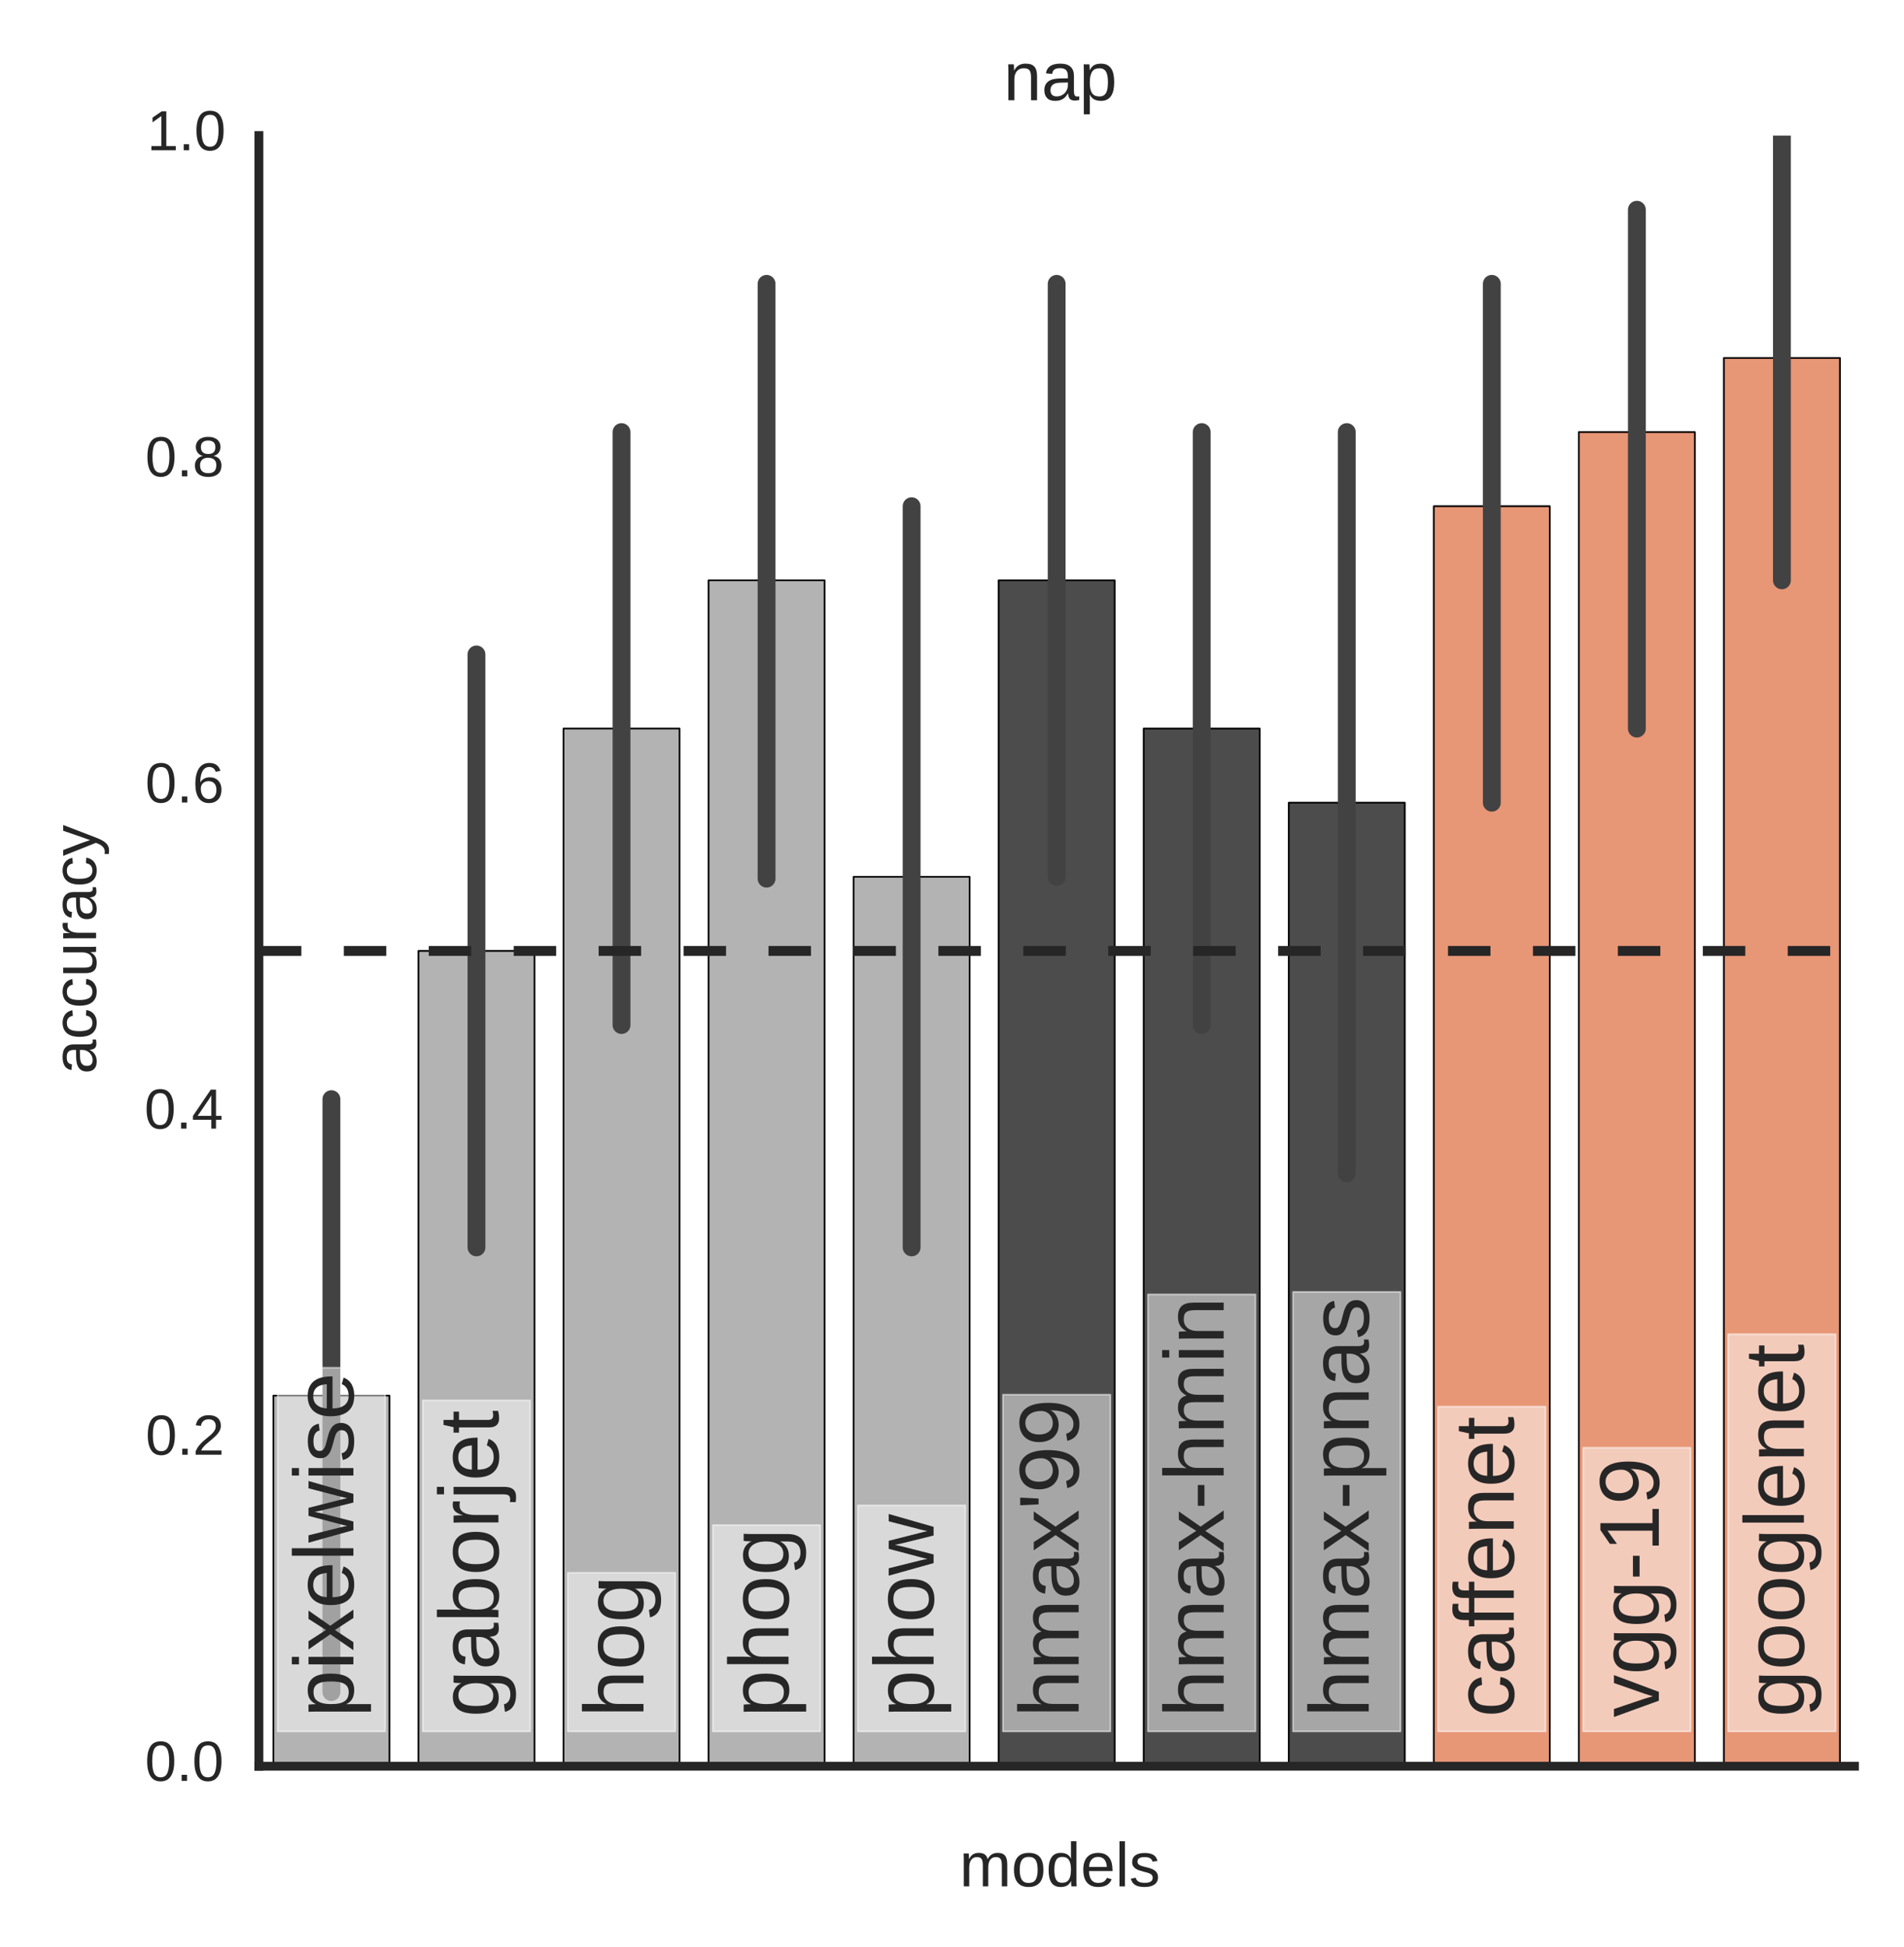 <?xml version="1.0" encoding="utf-8" standalone="no"?>
<!DOCTYPE svg PUBLIC "-//W3C//DTD SVG 1.1//EN"
  "http://www.w3.org/Graphics/SVG/1.1/DTD/svg11.dtd">
<!-- Created with matplotlib (http://matplotlib.org/) -->
<svg height="275pt" version="1.1" viewBox="0 0 269 275" width="269pt" xmlns="http://www.w3.org/2000/svg" xmlns:xlink="http://www.w3.org/1999/xlink">
 <defs>
  <style type="text/css">
*{stroke-linecap:butt;stroke-linejoin:round;}
  </style>
 </defs>
 <g id="figure_1">
  <g id="patch_1">
   <path d="
M0 275.49
L269.198 275.49
L269.198 0
L0 0
z
" style="fill:#ffffff;"/>
  </g>
  <g id="axes_1">
   <g id="patch_2">
    <path d="
M36.577 249.487
L261.998 249.487
L261.998 19.157
L36.577 19.157
z
" style="fill:#ffffff;"/>
   </g>
   <g id="matplotlib.axis_1">
    <g id="xtick_1">
     <g id="line2d_1">
      <defs>
       <path d="
M0 0
L0 0" id="m9ceacb34a3" style="stroke:#262626;stroke-width:0.8;"/>
      </defs>
      <g>
       <use style="fill:#262626;stroke:#262626;stroke-width:0.8;" x="46.823" xlink:href="#m9ceacb34a3" y="249.487"/>
      </g>
     </g>
    </g>
    <g id="xtick_2">
     <g id="line2d_2">
      <g>
       <use style="fill:#262626;stroke:#262626;stroke-width:0.8;" x="67.316" xlink:href="#m9ceacb34a3" y="249.487"/>
      </g>
     </g>
    </g>
    <g id="xtick_3">
     <g id="line2d_3">
      <g>
       <use style="fill:#262626;stroke:#262626;stroke-width:0.8;" x="87.809" xlink:href="#m9ceacb34a3" y="249.487"/>
      </g>
     </g>
    </g>
    <g id="xtick_4">
     <g id="line2d_4">
      <g>
       <use style="fill:#262626;stroke:#262626;stroke-width:0.8;" x="108.302" xlink:href="#m9ceacb34a3" y="249.487"/>
      </g>
     </g>
    </g>
    <g id="xtick_5">
     <g id="line2d_5">
      <g>
       <use style="fill:#262626;stroke:#262626;stroke-width:0.8;" x="128.795" xlink:href="#m9ceacb34a3" y="249.487"/>
      </g>
     </g>
    </g>
    <g id="xtick_6">
     <g id="line2d_6">
      <g>
       <use style="fill:#262626;stroke:#262626;stroke-width:0.8;" x="149.288" xlink:href="#m9ceacb34a3" y="249.487"/>
      </g>
     </g>
    </g>
    <g id="xtick_7">
     <g id="line2d_7">
      <g>
       <use style="fill:#262626;stroke:#262626;stroke-width:0.8;" x="169.78" xlink:href="#m9ceacb34a3" y="249.487"/>
      </g>
     </g>
    </g>
    <g id="xtick_8">
     <g id="line2d_8">
      <g>
       <use style="fill:#262626;stroke:#262626;stroke-width:0.8;" x="190.273" xlink:href="#m9ceacb34a3" y="249.487"/>
      </g>
     </g>
    </g>
    <g id="xtick_9">
     <g id="line2d_9">
      <g>
       <use style="fill:#262626;stroke:#262626;stroke-width:0.8;" x="210.766" xlink:href="#m9ceacb34a3" y="249.487"/>
      </g>
     </g>
    </g>
    <g id="xtick_10">
     <g id="line2d_10">
      <g>
       <use style="fill:#262626;stroke:#262626;stroke-width:0.8;" x="231.259" xlink:href="#m9ceacb34a3" y="249.487"/>
      </g>
     </g>
    </g>
    <g id="xtick_11">
     <g id="line2d_11">
      <g>
       <use style="fill:#262626;stroke:#262626;stroke-width:0.8;" x="251.752" xlink:href="#m9ceacb34a3" y="249.487"/>
      </g>
     </g>
    </g>
    <g id="text_1">
     <!-- models -->
     <defs>
      <path d="
M40.094 8.5
Q37.641 3.422 33.609 1.219
Q29.594 -0.984 23.641 -0.984
Q13.625 -0.984 8.906 5.75
Q4.203 12.5 4.203 26.172
Q4.203 53.812 23.641 53.812
Q29.641 53.812 33.641 51.609
Q37.641 49.422 40.094 44.625
L40.188 44.625
Q40.188 45.125 40.156 46.172
Q40.141 47.219 40.109 48.359
Q40.094 49.516 40.094 50.531
Q40.094 51.562 40.094 52
L40.094 72.469
L48.875 72.469
L48.875 10.891
Q48.875 8.984 48.891 7.219
Q48.922 5.469 48.969 4
Q49.031 2.547 49.078 1.484
Q49.125 0.438 49.172 0
L40.766 0
Q40.672 0.484 40.594 1.391
Q40.531 2.297 40.453 3.469
Q40.375 4.641 40.328 5.938
Q40.281 7.234 40.281 8.5
z

M13.422 26.469
Q13.422 21 14.109 17.094
Q14.797 13.188 16.312 10.672
Q17.828 8.156 20.172 6.984
Q22.516 5.812 25.875 5.812
Q29.344 5.812 32 6.938
Q34.672 8.062 36.453 10.578
Q38.234 13.094 39.156 17.141
Q40.094 21.188 40.094 27.047
Q40.094 32.672 39.156 36.547
Q38.234 40.438 36.422 42.828
Q34.625 45.219 32 46.266
Q29.391 47.312 25.984 47.312
Q22.75 47.312 20.406 46.188
Q18.062 45.062 16.5 42.578
Q14.938 40.094 14.172 36.109
Q13.422 32.125 13.422 26.469" id="LiberationSans-64"/>
      <path d="
M46.391 14.594
Q46.391 10.891 44.938 7.984
Q43.5 5.078 40.766 3.094
Q38.031 1.125 34.047 0.062
Q30.078 -0.984 24.953 -0.984
Q20.359 -0.984 16.672 -0.266
Q12.984 0.438 10.203 2
Q7.422 3.562 5.531 6.125
Q3.656 8.688 2.781 12.406
L10.547 13.922
Q11.672 9.672 15.188 7.688
Q18.703 5.719 24.953 5.719
Q27.781 5.719 30.141 6.109
Q32.516 6.5 34.219 7.453
Q35.938 8.406 36.891 9.984
Q37.844 11.578 37.844 13.922
Q37.844 16.312 36.719 17.844
Q35.594 19.391 33.594 20.406
Q31.594 21.438 28.734 22.188
Q25.875 22.953 22.469 23.875
Q19.281 24.703 16.156 25.734
Q13.031 26.766 10.516 28.438
Q8.016 30.125 6.453 32.609
Q4.891 35.109 4.891 38.875
Q4.891 46.094 10.031 49.875
Q15.188 53.656 25.047 53.656
Q33.797 53.656 38.938 50.578
Q44.094 47.516 45.453 40.719
L37.547 39.75
Q37.109 41.797 35.938 43.188
Q34.766 44.578 33.109 45.438
Q31.453 46.297 29.375 46.656
Q27.297 47.016 25.047 47.016
Q19.094 47.016 16.25 45.203
Q13.422 43.406 13.422 39.75
Q13.422 37.594 14.469 36.203
Q15.531 34.812 17.406 33.859
Q19.281 32.906 21.922 32.203
Q24.562 31.5 27.734 30.719
Q29.828 30.172 32.031 29.562
Q34.234 28.953 36.297 28.094
Q38.375 27.25 40.203 26.094
Q42.047 24.953 43.406 23.344
Q44.781 21.734 45.578 19.578
Q46.391 17.438 46.391 14.594" id="LiberationSans-73"/>
      <path d="
M13.484 24.562
Q13.484 20.406 14.328 16.906
Q15.188 13.422 16.969 10.906
Q18.75 8.406 21.531 7
Q24.312 5.609 28.219 5.609
Q33.938 5.609 37.375 7.906
Q40.828 10.203 42.047 13.719
L49.75 11.531
Q48.922 9.328 47.438 7.109
Q45.953 4.891 43.453 3.094
Q40.969 1.312 37.234 0.156
Q33.5 -0.984 28.219 -0.984
Q16.5 -0.984 10.375 6
Q4.25 12.984 4.25 26.766
Q4.25 34.188 6.094 39.328
Q7.953 44.484 11.172 47.703
Q14.406 50.922 18.703 52.359
Q23 53.812 27.875 53.812
Q34.516 53.812 38.984 51.656
Q43.453 49.516 46.156 45.719
Q48.875 41.938 50.016 36.812
Q51.172 31.688 51.172 25.734
L51.172 24.562
z

M42.094 31.297
Q41.359 39.656 37.844 43.484
Q34.328 47.312 27.734 47.312
Q25.531 47.312 23.109 46.609
Q20.703 45.906 18.656 44.094
Q16.609 42.281 15.188 39.172
Q13.766 36.078 13.578 31.297
z
" id="LiberationSans-65"/>
      <path d="
M37.5 0
L37.5 33.5
Q37.5 37.359 37.016 39.938
Q36.531 42.531 35.375 44.109
Q34.234 45.703 32.375 46.359
Q30.516 47.016 27.828 47.016
Q25.047 47.016 22.797 45.922
Q20.562 44.828 18.969 42.75
Q17.391 40.672 16.531 37.625
Q15.672 34.578 15.672 30.609
L15.672 0
L6.938 0
L6.938 41.547
Q6.938 43.219 6.906 45.047
Q6.891 46.875 6.828 48.5
Q6.781 50.141 6.734 51.312
Q6.688 52.484 6.641 52.828
L14.938 52.828
Q14.984 52.594 15.031 51.516
Q15.094 50.438 15.156 49.047
Q15.234 47.656 15.281 46.219
Q15.328 44.781 15.328 43.797
L15.484 43.797
Q16.656 46.094 18.016 47.953
Q19.391 49.812 21.219 51.094
Q23.047 52.391 25.406 53.094
Q27.781 53.812 30.906 53.812
Q36.922 53.812 40.406 51.422
Q43.891 49.031 45.266 43.797
L45.406 43.797
Q46.578 46.094 48.047 47.953
Q49.516 49.812 51.469 51.094
Q53.422 52.391 55.859 53.094
Q58.297 53.812 61.422 53.812
Q65.438 53.812 68.328 52.734
Q71.234 51.656 73.094 49.406
Q74.953 47.172 75.828 43.625
Q76.703 40.094 76.703 35.203
L76.703 0
L68.016 0
L68.016 33.5
Q68.016 37.359 67.531 39.938
Q67.047 42.531 65.891 44.109
Q64.75 45.703 62.891 46.359
Q61.031 47.016 58.344 47.016
Q55.562 47.016 53.312 45.969
Q51.078 44.922 49.484 42.875
Q47.906 40.828 47.047 37.75
Q46.188 34.672 46.188 30.609
L46.188 0
z
" id="LiberationSans-6d"/>
      <path d="
M51.422 26.469
Q51.422 12.594 45.312 5.797
Q39.203 -0.984 27.594 -0.984
Q22.078 -0.984 17.719 0.672
Q13.375 2.344 10.375 5.766
Q7.375 9.188 5.781 14.328
Q4.203 19.484 4.203 26.469
Q4.203 53.812 27.875 53.812
Q34.031 53.812 38.5 52.094
Q42.969 50.391 45.828 46.969
Q48.688 43.562 50.047 38.422
Q51.422 33.297 51.422 26.469
M42.188 26.469
Q42.188 32.625 41.234 36.625
Q40.281 40.625 38.453 43.016
Q36.625 45.406 33.984 46.359
Q31.344 47.312 28.031 47.312
Q24.656 47.312 21.938 46.312
Q19.234 45.312 17.328 42.891
Q15.438 40.484 14.422 36.469
Q13.422 32.469 13.422 26.469
Q13.422 20.312 14.5 16.281
Q15.578 12.25 17.453 9.859
Q19.344 7.469 21.906 6.484
Q24.469 5.516 27.484 5.516
Q30.859 5.516 33.594 6.469
Q36.328 7.422 38.234 9.812
Q40.141 12.203 41.156 16.25
Q42.188 20.312 42.188 26.469" id="LiberationSans-6f"/>
      <path d="
M6.734 0
L6.734 72.469
L15.531 72.469
L15.531 0
z
" id="LiberationSans-6c"/>
     </defs>
     <g style="fill:#262626;" transform="translate(135.556 266.464)scale(0.088 -0.088)">
      <use xlink:href="#LiberationSans-6d"/>
      <use x="83.301" xlink:href="#LiberationSans-6f"/>
      <use x="138.916" xlink:href="#LiberationSans-64"/>
      <use x="194.531" xlink:href="#LiberationSans-65"/>
      <use x="250.146" xlink:href="#LiberationSans-6c"/>
      <use x="272.363" xlink:href="#LiberationSans-73"/>
     </g>
    </g>
   </g>
   <g id="matplotlib.axis_2">
    <g id="ytick_1">
     <g id="line2d_12">
      <g>
       <use style="fill:#262626;stroke:#262626;stroke-width:0.8;" x="36.577" xlink:href="#m9ceacb34a3" y="249.487"/>
      </g>
     </g>
     <g id="text_2">
      <!-- 0.0 -->
      <defs>
       <path d="
M9.125 0
L9.125 10.688
L18.656 10.688
L18.656 0
z
" id="LiberationSans-2e"/>
       <path d="
M51.703 34.422
Q51.703 24.516 49.828 17.75
Q47.953 10.984 44.703 6.812
Q41.453 2.641 37.062 0.828
Q32.672 -0.984 27.688 -0.984
Q22.656 -0.984 18.312 0.828
Q13.969 2.641 10.766 6.781
Q7.562 10.938 5.734 17.703
Q3.906 24.469 3.906 34.422
Q3.906 44.828 5.734 51.641
Q7.562 58.453 10.781 62.5
Q14.016 66.547 18.406 68.188
Q22.797 69.828 27.984 69.828
Q32.906 69.828 37.219 68.188
Q41.547 66.547 44.766 62.5
Q48 58.453 49.844 51.641
Q51.703 44.828 51.703 34.422
M42.781 34.422
Q42.781 42.625 41.797 48.062
Q40.828 53.516 38.922 56.766
Q37.016 60.016 34.25 61.359
Q31.5 62.703 27.984 62.703
Q24.266 62.703 21.438 61.328
Q18.609 59.969 16.672 56.719
Q14.75 53.469 13.766 48.016
Q12.797 42.578 12.797 34.422
Q12.797 26.516 13.797 21.094
Q14.797 15.672 16.719 12.375
Q18.656 9.078 21.438 7.641
Q24.219 6.203 27.781 6.203
Q31.25 6.203 34.031 7.641
Q36.812 9.078 38.734 12.375
Q40.672 15.672 41.719 21.094
Q42.781 26.516 42.781 34.422" id="LiberationSans-30"/>
      </defs>
      <g style="fill:#262626;" transform="translate(20.482 251.556)scale(0.08 -0.08)">
       <use xlink:href="#LiberationSans-30"/>
       <use x="55.615" xlink:href="#LiberationSans-2e"/>
       <use x="83.398" xlink:href="#LiberationSans-30"/>
      </g>
     </g>
    </g>
    <g id="ytick_2">
     <g id="line2d_13">
      <g>
       <use style="fill:#262626;stroke:#262626;stroke-width:0.8;" x="36.577" xlink:href="#m9ceacb34a3" y="203.421"/>
      </g>
     </g>
     <g id="text_3">
      <!-- 0.2 -->
      <defs>
       <path d="
M5.031 0
L5.031 6.203
Q7.516 11.922 11.109 16.281
Q14.703 20.656 18.656 24.188
Q22.609 27.734 26.484 30.766
Q30.375 33.797 33.5 36.812
Q36.625 39.844 38.547 43.156
Q40.484 46.484 40.484 50.688
Q40.484 53.609 39.594 55.828
Q38.719 58.062 37.062 59.562
Q35.406 61.078 33.078 61.828
Q30.766 62.594 27.938 62.594
Q25.297 62.594 22.969 61.859
Q20.656 61.141 18.844 59.672
Q17.047 58.203 15.891 56.031
Q14.75 53.859 14.406 50.984
L5.422 51.812
Q5.859 55.516 7.469 58.781
Q9.078 62.062 11.906 64.531
Q14.75 67 18.719 68.406
Q22.703 69.828 27.938 69.828
Q33.062 69.828 37.062 68.609
Q41.062 67.391 43.812 64.984
Q46.578 62.594 48.047 59.078
Q49.516 55.562 49.516 50.984
Q49.516 47.516 48.266 44.391
Q47.016 41.266 44.938 38.422
Q42.875 35.594 40.141 32.953
Q37.406 30.328 34.422 27.812
Q31.453 25.297 28.422 22.828
Q25.391 20.359 22.719 17.859
Q20.062 15.375 17.969 12.812
Q15.875 10.25 14.703 7.469
L50.594 7.469
L50.594 0
z
" id="LiberationSans-32"/>
      </defs>
      <g style="fill:#262626;" transform="translate(20.571 205.49)scale(0.08 -0.08)">
       <use xlink:href="#LiberationSans-30"/>
       <use x="55.615" xlink:href="#LiberationSans-2e"/>
       <use x="83.398" xlink:href="#LiberationSans-32"/>
      </g>
     </g>
    </g>
    <g id="ytick_3">
     <g id="line2d_14">
      <g>
       <use style="fill:#262626;stroke:#262626;stroke-width:0.8;" x="36.577" xlink:href="#m9ceacb34a3" y="157.355"/>
      </g>
     </g>
     <g id="text_4">
      <!-- 0.4 -->
      <defs>
       <path d="
M43.016 15.578
L43.016 0
L34.719 0
L34.719 15.578
L2.297 15.578
L2.297 22.406
L33.797 68.797
L43.016 68.797
L43.016 22.516
L52.688 22.516
L52.688 15.578
z

M34.719 58.891
Q34.625 58.641 34.234 57.938
Q33.844 57.234 33.344 56.344
Q32.859 55.469 32.344 54.562
Q31.844 53.656 31.453 53.078
L13.812 27.094
Q13.578 26.703 13.109 26.062
Q12.641 25.438 12.156 24.781
Q11.672 24.125 11.172 23.484
Q10.688 22.859 10.406 22.516
L34.719 22.516
z
" id="LiberationSans-34"/>
      </defs>
      <g style="fill:#262626;" transform="translate(20.403 159.424)scale(0.08 -0.08)">
       <use xlink:href="#LiberationSans-30"/>
       <use x="55.615" xlink:href="#LiberationSans-2e"/>
       <use x="83.398" xlink:href="#LiberationSans-34"/>
      </g>
     </g>
    </g>
    <g id="ytick_4">
     <g id="line2d_15">
      <g>
       <use style="fill:#262626;stroke:#262626;stroke-width:0.8;" x="36.577" xlink:href="#m9ceacb34a3" y="111.289"/>
      </g>
     </g>
     <g id="text_5">
      <!-- 0.6 -->
      <defs>
       <path d="
M51.219 22.516
Q51.219 17.328 49.781 13
Q48.344 8.688 45.531 5.578
Q42.719 2.484 38.562 0.75
Q34.422 -0.984 29 -0.984
Q23 -0.984 18.5 1.312
Q14.016 3.609 11.031 7.922
Q8.062 12.25 6.562 18.531
Q5.078 24.812 5.078 32.812
Q5.078 42 6.766 48.922
Q8.453 55.859 11.625 60.5
Q14.797 65.141 19.359 67.484
Q23.922 69.828 29.688 69.828
Q33.203 69.828 36.281 69.094
Q39.359 68.359 41.875 66.719
Q44.391 65.094 46.281 62.406
Q48.188 59.719 49.312 55.812
L40.922 54.297
Q39.547 58.734 36.547 60.719
Q33.547 62.703 29.594 62.703
Q25.984 62.703 23.047 60.984
Q20.125 59.281 18.062 55.875
Q16.016 52.484 14.906 47.359
Q13.812 42.234 13.812 35.406
Q16.219 39.844 20.562 42.156
Q24.906 44.484 30.516 44.484
Q35.203 44.484 39.016 42.969
Q42.828 41.453 45.531 38.594
Q48.25 35.75 49.734 31.672
Q51.219 27.594 51.219 22.516
M42.281 22.125
Q42.281 25.688 41.406 28.562
Q40.531 31.453 38.766 33.469
Q37.016 35.5 34.422 36.594
Q31.844 37.703 28.422 37.703
Q26.031 37.703 23.578 36.984
Q21.141 36.281 19.156 34.688
Q17.188 33.109 15.938 30.516
Q14.703 27.938 14.703 24.219
Q14.703 20.406 15.672 17.109
Q16.656 13.812 18.484 11.375
Q20.312 8.938 22.891 7.516
Q25.484 6.109 28.719 6.109
Q31.891 6.109 34.406 7.203
Q36.922 8.297 38.672 10.375
Q40.438 12.453 41.359 15.422
Q42.281 18.406 42.281 22.125" id="LiberationSans-36"/>
      </defs>
      <g style="fill:#262626;" transform="translate(20.521 113.358)scale(0.08 -0.08)">
       <use xlink:href="#LiberationSans-30"/>
       <use x="55.615" xlink:href="#LiberationSans-2e"/>
       <use x="83.398" xlink:href="#LiberationSans-36"/>
      </g>
     </g>
    </g>
    <g id="ytick_5">
     <g id="line2d_16">
      <g>
       <use style="fill:#262626;stroke:#262626;stroke-width:0.8;" x="36.577" xlink:href="#m9ceacb34a3" y="65.223"/>
      </g>
     </g>
     <g id="text_6">
      <!-- 0.8 -->
      <defs>
       <path d="
M51.266 19.188
Q51.266 14.797 49.875 11.109
Q48.484 7.422 45.625 4.734
Q42.781 2.047 38.328 0.531
Q33.891 -0.984 27.828 -0.984
Q21.781 -0.984 17.359 0.531
Q12.938 2.047 10.031 4.703
Q7.125 7.375 5.734 11.062
Q4.344 14.75 4.344 19.094
Q4.344 22.859 5.484 25.781
Q6.641 28.719 8.562 30.828
Q10.5 32.953 12.969 34.25
Q15.438 35.547 18.062 35.984
L18.062 36.188
Q15.188 36.859 12.906 38.375
Q10.641 39.891 9.094 42.016
Q7.562 44.141 6.75 46.719
Q5.953 49.312 5.953 52.203
Q5.953 55.812 7.344 59
Q8.734 62.203 11.469 64.625
Q14.203 67.047 18.25 68.438
Q22.312 69.828 27.641 69.828
Q33.25 69.828 37.375 68.406
Q41.5 67 44.203 64.578
Q46.922 62.156 48.234 58.938
Q49.562 55.719 49.562 52.094
Q49.562 49.266 48.75 46.672
Q47.953 44.094 46.406 41.969
Q44.875 39.844 42.594 38.344
Q40.328 36.859 37.359 36.281
L37.359 36.078
Q40.328 35.594 42.859 34.297
Q45.406 33.016 47.266 30.891
Q49.125 28.766 50.188 25.828
Q51.266 22.906 51.266 19.188
M40.438 51.609
Q40.438 54.203 39.766 56.344
Q39.109 58.5 37.594 60.031
Q36.078 61.578 33.641 62.422
Q31.203 63.281 27.641 63.281
Q24.172 63.281 21.781 62.422
Q19.391 61.578 17.844 60.031
Q16.312 58.5 15.625 56.344
Q14.938 54.203 14.938 51.609
Q14.938 49.562 15.469 47.406
Q16.016 45.266 17.422 43.5
Q18.844 41.75 21.328 40.625
Q23.828 39.5 27.734 39.5
Q31.891 39.5 34.406 40.625
Q36.922 41.75 38.25 43.5
Q39.594 45.266 40.016 47.406
Q40.438 49.562 40.438 51.609
M42.141 20.016
Q42.141 22.516 41.453 24.828
Q40.766 27.156 39.109 28.938
Q37.453 30.719 34.641 31.812
Q31.844 32.906 27.641 32.906
Q23.781 32.906 21.062 31.812
Q18.359 30.719 16.672 28.906
Q14.984 27.094 14.203 24.719
Q13.422 22.359 13.422 19.828
Q13.422 16.656 14.203 14.031
Q14.984 11.422 16.688 9.547
Q18.406 7.672 21.188 6.641
Q23.969 5.609 27.938 5.609
Q31.938 5.609 34.672 6.641
Q37.406 7.672 39.062 9.547
Q40.719 11.422 41.422 14.078
Q42.141 16.75 42.141 20.016" id="LiberationSans-38"/>
      </defs>
      <g style="fill:#262626;" transform="translate(20.517 67.292)scale(0.08 -0.08)">
       <use xlink:href="#LiberationSans-30"/>
       <use x="55.615" xlink:href="#LiberationSans-2e"/>
       <use x="83.398" xlink:href="#LiberationSans-38"/>
      </g>
     </g>
    </g>
    <g id="ytick_6">
     <g id="line2d_17">
      <g>
       <use style="fill:#262626;stroke:#262626;stroke-width:0.8;" x="36.577" xlink:href="#m9ceacb34a3" y="19.157"/>
      </g>
     </g>
     <g id="text_7">
      <!-- 1.0 -->
      <defs>
       <path d="
M7.625 0
L7.625 7.469
L25.141 7.469
L25.141 60.406
L9.625 49.312
L9.625 57.625
L25.875 68.797
L33.984 68.797
L33.984 7.469
L50.734 7.469
L50.734 0
z
" id="LiberationSans-31"/>
      </defs>
      <g style="fill:#262626;" transform="translate(20.779 21.226)scale(0.08 -0.08)">
       <use xlink:href="#LiberationSans-31"/>
       <use x="55.615" xlink:href="#LiberationSans-2e"/>
       <use x="83.398" xlink:href="#LiberationSans-30"/>
      </g>
     </g>
    </g>
    <g id="text_8">
     <!-- accuracy -->
     <defs>
      <path d="
M6.938 0
L6.938 40.531
Q6.938 42.188 6.906 43.922
Q6.891 45.656 6.828 47.266
Q6.781 48.875 6.734 50.281
Q6.688 51.703 6.641 52.828
L14.938 52.828
Q14.984 51.703 15.062 50.266
Q15.141 48.828 15.203 47.312
Q15.281 45.797 15.297 44.406
Q15.328 43.016 15.328 42.047
L15.531 42.047
Q16.453 45.062 17.5 47.281
Q18.562 49.516 19.969 50.953
Q21.391 52.391 23.344 53.094
Q25.297 53.812 28.078 53.812
Q29.156 53.812 30.125 53.641
Q31.109 53.469 31.641 53.328
L31.641 45.266
Q30.766 45.516 29.594 45.625
Q28.422 45.75 26.953 45.75
Q23.922 45.75 21.797 44.375
Q19.672 43.016 18.328 40.594
Q17 38.188 16.359 34.844
Q15.719 31.5 15.719 27.547
L15.719 0
z
" id="LiberationSans-72"/>
      <path d="
M29.5 0
Q27.641 -4.781 25.703 -8.609
Q23.781 -12.453 21.391 -15.156
Q19 -17.875 16.062 -19.312
Q13.141 -20.75 9.328 -20.75
Q7.672 -20.75 6.25 -20.656
Q4.828 -20.562 3.266 -20.219
L3.266 -13.625
Q4.203 -13.766 5.375 -13.844
Q6.547 -13.922 7.375 -13.922
Q11.234 -13.922 14.547 -11.031
Q17.875 -8.156 20.359 -1.859
L21.188 0.25
L0.25 52.828
L9.625 52.828
L20.75 23.641
Q21.234 22.312 21.984 20.109
Q22.75 17.922 23.5 15.719
Q24.266 13.531 24.844 11.766
Q25.438 10.016 25.531 9.578
Q25.688 10.109 26.25 11.688
Q26.812 13.281 27.516 15.234
Q28.219 17.188 28.953 19.188
Q29.688 21.188 30.172 22.656
L40.531 52.828
L49.812 52.828
z
" id="LiberationSans-79"/>
      <path d="
M20.219 -0.984
Q12.25 -0.984 8.25 3.219
Q4.25 7.422 4.25 14.75
Q4.25 19.969 6.219 23.312
Q8.203 26.656 11.391 28.562
Q14.594 30.469 18.688 31.203
Q22.797 31.938 27.047 32.031
L38.922 32.234
L38.922 35.109
Q38.922 38.375 38.234 40.672
Q37.547 42.969 36.125 44.375
Q34.719 45.797 32.594 46.453
Q30.469 47.125 27.594 47.125
Q25.047 47.125 23 46.75
Q20.953 46.391 19.438 45.438
Q17.922 44.484 16.984 42.844
Q16.062 41.219 15.766 38.719
L6.594 39.547
Q7.078 42.672 8.438 45.281
Q9.812 47.906 12.328 49.797
Q14.844 51.703 18.625 52.75
Q22.406 53.812 27.781 53.812
Q37.75 53.812 42.766 49.234
Q47.797 44.672 47.797 36.031
L47.797 13.281
Q47.797 9.375 48.828 7.391
Q49.859 5.422 52.734 5.422
Q53.469 5.422 54.203 5.516
Q54.938 5.609 55.609 5.766
L55.609 0.297
Q53.953 -0.094 52.312 -0.281
Q50.688 -0.484 48.828 -0.484
Q46.344 -0.484 44.562 0.172
Q42.781 0.828 41.656 2.172
Q40.531 3.516 39.938 5.484
Q39.359 7.469 39.203 10.109
L38.922 10.109
Q37.5 7.562 35.812 5.516
Q34.125 3.469 31.875 2.031
Q29.641 0.594 26.781 -0.188
Q23.922 -0.984 20.219 -0.984
M22.219 5.609
Q26.422 5.609 29.562 7.141
Q32.719 8.688 34.781 11.078
Q36.859 13.484 37.891 16.312
Q38.922 19.141 38.922 21.734
L38.922 26.078
L29.297 25.875
Q26.078 25.828 23.172 25.406
Q20.266 25 18.062 23.781
Q15.875 22.562 14.578 20.359
Q13.281 18.172 13.281 14.594
Q13.281 10.297 15.594 7.953
Q17.922 5.609 22.219 5.609" id="LiberationSans-61"/>
      <path d="
M15.328 52.828
L15.328 19.344
Q15.328 15.484 15.891 12.891
Q16.453 10.297 17.719 8.703
Q19 7.125 21.062 6.469
Q23.141 5.812 26.219 5.812
Q29.344 5.812 31.859 6.906
Q34.375 8.016 36.156 10.078
Q37.938 12.156 38.906 15.203
Q39.891 18.266 39.891 22.219
L39.891 52.828
L48.688 52.828
L48.688 11.281
Q48.688 9.625 48.703 7.781
Q48.734 5.953 48.781 4.312
Q48.828 2.688 48.875 1.516
Q48.922 0.344 48.969 0
L40.672 0
Q40.625 0.25 40.578 1.312
Q40.531 2.391 40.453 3.781
Q40.375 5.172 40.328 6.609
Q40.281 8.062 40.281 9.031
L40.141 9.031
Q38.875 6.734 37.359 4.875
Q35.844 3.031 33.844 1.734
Q31.844 0.438 29.25 -0.266
Q26.656 -0.984 23.25 -0.984
Q18.844 -0.984 15.672 0.094
Q12.5 1.172 10.453 3.422
Q8.406 5.672 7.453 9.188
Q6.5 12.703 6.5 17.625
L6.5 52.828
z
" id="LiberationSans-75"/>
      <path d="
M13.422 26.656
Q13.422 22.125 14.078 18.312
Q14.75 14.5 16.312 11.734
Q17.875 8.984 20.438 7.469
Q23 5.953 26.766 5.953
Q31.453 5.953 34.594 8.484
Q37.75 11.031 38.484 16.312
L47.359 15.719
Q46.922 12.453 45.453 9.422
Q44 6.391 41.484 4.094
Q38.969 1.812 35.344 0.406
Q31.734 -0.984 27 -0.984
Q20.797 -0.984 16.453 1.109
Q12.109 3.219 9.391 6.906
Q6.688 10.594 5.469 15.594
Q4.25 20.609 4.25 26.469
Q4.25 31.781 5.125 35.859
Q6 39.938 7.594 42.984
Q9.188 46.047 11.328 48.125
Q13.484 50.203 15.984 51.438
Q18.5 52.688 21.281 53.25
Q24.078 53.812 26.906 53.812
Q31.344 53.812 34.812 52.594
Q38.281 51.375 40.797 49.25
Q43.312 47.125 44.875 44.234
Q46.438 41.359 47.078 38.031
L38.031 37.359
Q37.359 41.75 34.562 44.328
Q31.781 46.922 26.656 46.922
Q22.906 46.922 20.391 45.672
Q17.875 44.438 16.312 41.922
Q14.75 39.406 14.078 35.594
Q13.422 31.781 13.422 26.656" id="LiberationSans-63"/>
     </defs>
     <g style="fill:#262626;" transform="translate(13.577 151.732)rotate(-90.0)scale(0.088 -0.088)">
      <use xlink:href="#LiberationSans-61"/>
      <use x="55.615" xlink:href="#LiberationSans-63"/>
      <use x="105.615" xlink:href="#LiberationSans-63"/>
      <use x="155.615" xlink:href="#LiberationSans-75"/>
      <use x="211.23" xlink:href="#LiberationSans-72"/>
      <use x="244.531" xlink:href="#LiberationSans-61"/>
      <use x="300.146" xlink:href="#LiberationSans-63"/>
      <use x="350.146" xlink:href="#LiberationSans-79"/>
     </g>
    </g>
   </g>
   <g id="patch_3">
    <path clip-path="url(#p85a9ca2655)" d="
M38.626 249.487
L55.021 249.487
L55.021 197.139
L38.626 197.139
z
" style="fill:#b3b3b3;stroke:#000000;stroke-linejoin:miter;stroke-width:0.24;"/>
   </g>
   <g id="patch_4">
    <path clip-path="url(#p85a9ca2655)" d="
M59.119 249.487
L75.513 249.487
L75.513 134.322
L59.119 134.322
z
" style="fill:#b3b3b3;stroke:#000000;stroke-linejoin:miter;stroke-width:0.24;"/>
   </g>
   <g id="patch_5">
    <path clip-path="url(#p85a9ca2655)" d="
M79.612 249.487
L96.006 249.487
L96.006 102.913
L79.612 102.913
z
" style="fill:#b3b3b3;stroke:#000000;stroke-linejoin:miter;stroke-width:0.24;"/>
   </g>
   <g id="patch_6">
    <path clip-path="url(#p85a9ca2655)" d="
M100.105 249.487
L116.499 249.487
L116.499 81.974
L100.105 81.974
z
" style="fill:#b3b3b3;stroke:#000000;stroke-linejoin:miter;stroke-width:0.24;"/>
   </g>
   <g id="patch_7">
    <path clip-path="url(#p85a9ca2655)" d="
M120.598 249.487
L136.992 249.487
L136.992 123.852
L120.598 123.852
z
" style="fill:#b3b3b3;stroke:#000000;stroke-linejoin:miter;stroke-width:0.24;"/>
   </g>
   <g id="patch_8">
    <path clip-path="url(#p85a9ca2655)" d="
M141.091 249.487
L157.485 249.487
L157.485 81.974
L141.091 81.974
z
" style="fill:#4c4c4c;stroke:#000000;stroke-linejoin:miter;stroke-width:0.24;"/>
   </g>
   <g id="patch_9">
    <path clip-path="url(#p85a9ca2655)" d="
M161.583 249.487
L177.978 249.487
L177.978 102.913
L161.583 102.913
z
" style="fill:#4c4c4c;stroke:#000000;stroke-linejoin:miter;stroke-width:0.24;"/>
   </g>
   <g id="patch_10">
    <path clip-path="url(#p85a9ca2655)" d="
M182.076 249.487
L198.47 249.487
L198.47 113.383
L182.076 113.383
z
" style="fill:#4c4c4c;stroke:#000000;stroke-linejoin:miter;stroke-width:0.24;"/>
   </g>
   <g id="patch_11">
    <path clip-path="url(#p85a9ca2655)" d="
M202.569 249.487
L218.963 249.487
L218.963 71.505
L202.569 71.505
z
" style="fill:#e79676;stroke:#000000;stroke-linejoin:miter;stroke-width:0.24;"/>
   </g>
   <g id="patch_12">
    <path clip-path="url(#p85a9ca2655)" d="
M223.062 249.487
L239.456 249.487
L239.456 61.035
L223.062 61.035
z
" style="fill:#e79676;stroke:#000000;stroke-linejoin:miter;stroke-width:0.24;"/>
   </g>
   <g id="patch_13">
    <path clip-path="url(#p85a9ca2655)" d="
M243.555 249.487
L259.949 249.487
L259.949 50.566
L243.555 50.566
z
" style="fill:#e79676;stroke:#000000;stroke-linejoin:miter;stroke-width:0.24;"/>
   </g>
   <g id="line2d_18">
    <path clip-path="url(#p85a9ca2655)" style="fill:none;stroke:#424242;stroke-linecap:round;stroke-width:2.52;"/>
   </g>
   <g id="line2d_19">
    <path clip-path="url(#p85a9ca2655)" style="fill:none;stroke:#424242;stroke-linecap:round;stroke-width:2.52;"/>
   </g>
   <g id="line2d_20">
    <path clip-path="url(#p85a9ca2655)" style="fill:none;stroke:#424242;stroke-linecap:round;stroke-width:2.52;"/>
   </g>
   <g id="line2d_21">
    <path clip-path="url(#p85a9ca2655)" style="fill:none;stroke:#424242;stroke-linecap:round;stroke-width:2.52;"/>
   </g>
   <g id="line2d_22">
    <path clip-path="url(#p85a9ca2655)" style="fill:none;stroke:#424242;stroke-linecap:round;stroke-width:2.52;"/>
   </g>
   <g id="line2d_23">
    <path clip-path="url(#p85a9ca2655)" style="fill:none;stroke:#424242;stroke-linecap:round;stroke-width:2.52;"/>
   </g>
   <g id="line2d_24">
    <path clip-path="url(#p85a9ca2655)" style="fill:none;stroke:#424242;stroke-linecap:round;stroke-width:2.52;"/>
   </g>
   <g id="line2d_25">
    <path clip-path="url(#p85a9ca2655)" style="fill:none;stroke:#424242;stroke-linecap:round;stroke-width:2.52;"/>
   </g>
   <g id="line2d_26">
    <path clip-path="url(#p85a9ca2655)" style="fill:none;stroke:#424242;stroke-linecap:round;stroke-width:2.52;"/>
   </g>
   <g id="line2d_27">
    <path clip-path="url(#p85a9ca2655)" style="fill:none;stroke:#424242;stroke-linecap:round;stroke-width:2.52;"/>
   </g>
   <g id="line2d_28">
    <path clip-path="url(#p85a9ca2655)" style="fill:none;stroke:#424242;stroke-linecap:round;stroke-width:2.52;"/>
   </g>
   <g id="line2d_29">
    <path clip-path="url(#p85a9ca2655)" d="
M46.823 239.017
L46.823 155.261" style="fill:none;stroke:#424242;stroke-linecap:round;stroke-width:2.52;"/>
   </g>
   <g id="line2d_30">
    <path clip-path="url(#p85a9ca2655)" d="
M67.316 176.2
L67.316 92.444" style="fill:none;stroke:#424242;stroke-linecap:round;stroke-width:2.52;"/>
   </g>
   <g id="line2d_31">
    <path clip-path="url(#p85a9ca2655)" d="
M87.809 144.792
L87.809 61.035" style="fill:none;stroke:#424242;stroke-linecap:round;stroke-width:2.52;"/>
   </g>
   <g id="line2d_32">
    <path clip-path="url(#p85a9ca2655)" d="
M108.302 124.114
L108.302 40.096" style="fill:none;stroke:#424242;stroke-linecap:round;stroke-width:2.52;"/>
   </g>
   <g id="line2d_33">
    <path clip-path="url(#p85a9ca2655)" d="
M128.795 176.2
L128.795 71.505" style="fill:none;stroke:#424242;stroke-linecap:round;stroke-width:2.52;"/>
   </g>
   <g id="line2d_34">
    <path clip-path="url(#p85a9ca2655)" d="
M149.288 123.852
L149.288 40.096" style="fill:none;stroke:#424242;stroke-linecap:round;stroke-width:2.52;"/>
   </g>
   <g id="line2d_35">
    <path clip-path="url(#p85a9ca2655)" d="
M169.78 144.792
L169.78 61.035" style="fill:none;stroke:#424242;stroke-linecap:round;stroke-width:2.52;"/>
   </g>
   <g id="line2d_36">
    <path clip-path="url(#p85a9ca2655)" d="
M190.273 165.731
L190.273 61.035" style="fill:none;stroke:#424242;stroke-linecap:round;stroke-width:2.52;"/>
   </g>
   <g id="line2d_37">
    <path clip-path="url(#p85a9ca2655)" d="
M210.766 113.383
L210.766 40.096" style="fill:none;stroke:#424242;stroke-linecap:round;stroke-width:2.52;"/>
   </g>
   <g id="line2d_38">
    <path clip-path="url(#p85a9ca2655)" d="
M231.259 102.913
L231.259 29.627" style="fill:none;stroke:#424242;stroke-linecap:round;stroke-width:2.52;"/>
   </g>
   <g id="line2d_39">
    <path clip-path="url(#p85a9ca2655)" d="
M251.752 81.974
L251.752 19.157" style="fill:none;stroke:#424242;stroke-linecap:round;stroke-width:2.52;"/>
   </g>
   <g id="line2d_40">
    <path clip-path="url(#p85a9ca2655)" d="
M36.577 134.322
L261.998 134.322" style="fill:none;stroke:#262626;stroke-dasharray:6,6;stroke-dashoffset:0.0;stroke-width:1.4;"/>
   </g>
   <g id="patch_14">
    <path d="
M36.577 249.487
L261.998 249.487" style="fill:none;stroke:#262626;stroke-linecap:square;stroke-linejoin:miter;stroke-width:1.25;"/>
   </g>
   <g id="patch_15">
    <path d="
M36.577 249.487
L36.577 19.157" style="fill:none;stroke:#262626;stroke-linecap:square;stroke-linejoin:miter;stroke-width:1.25;"/>
   </g>
   <g id="text_9">
    <g id="patch_16">
     <path d="
M39.23 244.577
L54.416 244.577
L54.416 193.2
L39.23 193.2
z
" style="fill:#ffffff;fill-opacity:0.5;stroke:#ffffff;stroke-linejoin:miter;stroke-opacity:0.5;stroke-width:0.24;"/>
    </g>
    <!-- pixelwise -->
    <defs>
     <path d="
M51.422 26.656
Q51.422 20.656 50.438 15.578
Q49.469 10.5 47.188 6.828
Q44.922 3.172 41.188 1.094
Q37.453 -0.984 31.984 -0.984
Q26.312 -0.984 22.062 1.172
Q17.828 3.328 15.578 8.203
L15.328 8.203
Q15.375 8.109 15.406 7.328
Q15.438 6.547 15.453 5.375
Q15.484 4.203 15.5 2.75
Q15.531 1.312 15.531 -0.094
L15.531 -20.75
L6.734 -20.75
L6.734 42.047
Q6.734 43.953 6.703 45.703
Q6.688 47.469 6.641 48.906
Q6.594 50.344 6.547 51.359
Q6.5 52.391 6.453 52.828
L14.938 52.828
Q14.984 52.688 15.062 51.797
Q15.141 50.922 15.203 49.672
Q15.281 48.438 15.359 47.016
Q15.438 45.609 15.438 44.344
L15.625 44.344
Q16.844 46.875 18.406 48.656
Q19.969 50.438 21.969 51.578
Q23.969 52.734 26.438 53.25
Q28.906 53.766 31.984 53.766
Q37.453 53.766 41.188 51.812
Q44.922 49.859 47.188 46.312
Q49.469 42.781 50.438 37.766
Q51.422 32.766 51.422 26.656
M42.188 26.469
Q42.188 31.344 41.594 35.156
Q41.016 38.969 39.578 41.594
Q38.141 44.234 35.734 45.594
Q33.344 46.969 29.734 46.969
Q26.812 46.969 24.219 46.141
Q21.625 45.312 19.703 42.969
Q17.781 40.625 16.656 36.5
Q15.531 32.375 15.531 25.781
Q15.531 20.172 16.453 16.281
Q17.391 12.406 19.172 10.016
Q20.953 7.625 23.578 6.562
Q26.219 5.516 29.641 5.516
Q33.297 5.516 35.719 6.922
Q38.141 8.344 39.578 11.031
Q41.016 13.719 41.594 17.594
Q42.188 21.484 42.188 26.469" id="LiberationSans-70"/>
     <path d="
M57.328 0
L47.125 0
L38.672 34.078
Q38.281 35.406 37.859 37.359
Q37.453 39.312 37.062 41.156
Q36.578 43.312 36.141 45.609
Q35.688 43.406 35.203 41.266
Q34.812 39.406 34.344 37.406
Q33.891 35.406 33.5 33.891
L24.812 0
L14.656 0
L-0.141 52.828
L8.547 52.828
L17.484 16.938
Q17.828 15.828 18.156 14.188
Q18.5 12.547 18.844 10.984
Q19.188 9.188 19.578 7.281
Q19.969 9.125 20.406 10.891
Q20.797 12.406 21.188 13.969
Q21.578 15.531 21.875 16.547
L31.453 52.828
L40.875 52.828
L50.094 16.547
Q50.438 15.281 50.828 13.672
Q51.219 12.062 51.562 10.641
Q51.953 8.984 52.344 7.281
Q52.734 9.125 53.125 10.891
Q53.469 12.406 53.828 14.031
Q54.203 15.672 54.547 16.938
L63.875 52.828
L72.469 52.828
z
" id="LiberationSans-77"/>
     <path d="
M6.688 64.062
L6.688 72.469
L15.484 72.469
L15.484 64.062
z

M6.688 0
L6.688 52.828
L15.484 52.828
L15.484 0
z
" id="LiberationSans-69"/>
     <path d="
M39.109 0
L24.906 21.688
L10.594 0
L1.125 0
L19.922 27.156
L2 52.828
L11.719 52.828
L24.906 32.281
L37.984 52.828
L47.797 52.828
L29.891 27.25
L48.922 0
z
" id="LiberationSans-78"/>
    </defs>
    <g style="fill:#262626;" transform="translate(49.927 242.577)rotate(-90.0)scale(0.12 -0.12)">
     <use xlink:href="#LiberationSans-70"/>
     <use x="55.615" xlink:href="#LiberationSans-69"/>
     <use x="77.832" xlink:href="#LiberationSans-78"/>
     <use x="127.832" xlink:href="#LiberationSans-65"/>
     <use x="183.447" xlink:href="#LiberationSans-6c"/>
     <use x="205.664" xlink:href="#LiberationSans-77"/>
     <use x="277.881" xlink:href="#LiberationSans-69"/>
     <use x="300.098" xlink:href="#LiberationSans-73"/>
     <use x="350.098" xlink:href="#LiberationSans-65"/>
    </g>
   </g>
   <g id="text_10">
    <g id="patch_17">
     <path d="
M59.723 244.577
L74.909 244.577
L74.909 197.808
L59.723 197.808
z
" style="fill:#ffffff;fill-opacity:0.5;stroke:#ffffff;stroke-linejoin:miter;stroke-opacity:0.5;stroke-width:0.24;"/>
    </g>
    <!-- gaborjet -->
    <defs>
     <path d="
M26.766 -20.75
Q22.219 -20.75 18.703 -19.812
Q15.188 -18.891 12.688 -17.156
Q10.203 -15.438 8.641 -13.031
Q7.078 -10.641 6.391 -7.719
L15.234 -6.453
Q16.109 -10.109 19.109 -12.078
Q22.125 -14.062 27 -14.062
Q29.984 -14.062 32.422 -13.234
Q34.859 -12.406 36.562 -10.562
Q38.281 -8.734 39.203 -5.797
Q40.141 -2.875 40.141 1.312
L40.141 9.812
L40.047 9.812
Q39.062 7.812 37.625 5.984
Q36.188 4.156 34.109 2.734
Q32.031 1.312 29.297 0.453
Q26.562 -0.391 23.047 -0.391
Q18.016 -0.391 14.422 1.297
Q10.844 2.984 8.562 6.344
Q6.297 9.719 5.25 14.719
Q4.203 19.734 4.203 26.312
Q4.203 32.672 5.25 37.75
Q6.297 42.828 8.656 46.359
Q11.031 49.906 14.812 51.781
Q18.609 53.656 24.031 53.656
Q29.641 53.656 33.766 51.094
Q37.891 48.531 40.141 43.797
L40.234 43.797
Q40.234 45.016 40.297 46.531
Q40.375 48.047 40.453 49.391
Q40.531 50.734 40.625 51.703
Q40.719 52.688 40.828 52.828
L49.172 52.828
Q49.125 52.391 49.078 51.344
Q49.031 50.297 48.969 48.828
Q48.922 47.359 48.891 45.578
Q48.875 43.797 48.875 41.891
L48.875 1.516
Q48.875 -9.578 43.422 -15.156
Q37.984 -20.75 26.766 -20.75
M40.141 26.422
Q40.141 31.938 38.938 35.859
Q37.75 39.797 35.797 42.281
Q33.844 44.781 31.328 45.953
Q28.812 47.125 26.172 47.125
Q22.797 47.125 20.375 45.953
Q17.969 44.781 16.375 42.266
Q14.797 39.75 14.031 35.812
Q13.281 31.891 13.281 26.422
Q13.281 20.703 14.031 16.812
Q14.797 12.938 16.359 10.547
Q17.922 8.156 20.312 7.125
Q22.703 6.109 26.031 6.109
Q28.656 6.109 31.172 7.219
Q33.688 8.344 35.688 10.781
Q37.703 13.234 38.922 17.094
Q40.141 20.953 40.141 26.422" id="LiberationSans-67"/>
     <path d="
M6.688 64.062
L6.688 72.469
L15.484 72.469
L15.484 64.062
z

M15.484 -6.547
Q15.484 -9.578 14.969 -12.156
Q14.453 -14.75 13.125 -16.656
Q11.812 -18.562 9.547 -19.656
Q7.281 -20.75 3.766 -20.75
Q2.094 -20.75 0.5 -20.656
Q-1.078 -20.562 -2.438 -20.312
L-2.438 -13.531
Q-1.812 -13.625 -0.922 -13.719
Q-0.047 -13.812 0.594 -13.812
Q2.438 -13.812 3.625 -13.328
Q4.828 -12.844 5.516 -11.797
Q6.203 -10.75 6.438 -9.109
Q6.688 -7.469 6.688 -5.219
L6.688 52.828
L15.484 52.828
z
" id="LiberationSans-6a"/>
     <path d="
M51.422 26.656
Q51.422 -0.984 31.984 -0.984
Q25.984 -0.984 22 1.188
Q18.016 3.375 15.531 8.203
L15.438 8.203
Q15.438 6.938 15.359 5.562
Q15.281 4.203 15.203 3.031
Q15.141 1.859 15.062 1.031
Q14.984 0.203 14.938 0
L6.453 0
Q6.5 0.438 6.547 1.484
Q6.594 2.547 6.641 4
Q6.688 5.469 6.703 7.219
Q6.734 8.984 6.734 10.891
L6.734 72.469
L15.531 72.469
L15.531 51.812
Q15.531 50.344 15.5 49
Q15.484 47.656 15.438 46.625
Q15.375 45.406 15.328 44.344
L15.531 44.344
Q17.969 49.422 22 51.609
Q26.031 53.812 31.984 53.812
Q42 53.812 46.703 47.062
Q51.422 40.328 51.422 26.656
M42.188 26.375
Q42.188 31.844 41.5 35.75
Q40.828 39.656 39.312 42.156
Q37.797 44.672 35.453 45.844
Q33.109 47.016 29.734 47.016
Q26.266 47.016 23.609 45.891
Q20.953 44.781 19.172 42.281
Q17.391 39.797 16.453 35.734
Q15.531 31.688 15.531 25.828
Q15.531 20.172 16.453 16.312
Q17.391 12.453 19.172 10.031
Q20.953 7.625 23.578 6.562
Q26.219 5.516 29.641 5.516
Q32.859 5.516 35.203 6.641
Q37.547 7.766 39.109 10.25
Q40.672 12.75 41.422 16.719
Q42.188 20.703 42.188 26.375" id="LiberationSans-62"/>
     <path d="
M27.047 0.391
Q25.047 -0.141 22.969 -0.453
Q20.906 -0.781 18.172 -0.781
Q7.625 -0.781 7.625 11.188
L7.625 46.438
L1.516 46.438
L1.516 52.828
L7.953 52.828
L10.547 64.656
L16.406 64.656
L16.406 52.828
L26.172 52.828
L26.172 46.438
L16.406 46.438
L16.406 13.094
Q16.406 9.281 17.641 7.734
Q18.891 6.203 21.969 6.203
Q23.25 6.203 24.438 6.391
Q25.641 6.594 27.047 6.891
z
" id="LiberationSans-74"/>
    </defs>
    <g style="fill:#262626;" transform="translate(70.419 242.577)rotate(-90.0)scale(0.12 -0.12)">
     <use xlink:href="#LiberationSans-67"/>
     <use x="55.615" xlink:href="#LiberationSans-61"/>
     <use x="111.23" xlink:href="#LiberationSans-62"/>
     <use x="166.846" xlink:href="#LiberationSans-6f"/>
     <use x="222.461" xlink:href="#LiberationSans-72"/>
     <use x="255.762" xlink:href="#LiberationSans-6a"/>
     <use x="277.979" xlink:href="#LiberationSans-65"/>
     <use x="333.594" xlink:href="#LiberationSans-74"/>
    </g>
   </g>
   <g id="text_11">
    <g id="patch_18">
     <path d="
M80.216 244.577
L95.402 244.577
L95.402 222.163
L80.216 222.163
z
" style="fill:#ffffff;fill-opacity:0.5;stroke:#ffffff;stroke-linejoin:miter;stroke-opacity:0.5;stroke-width:0.24;"/>
    </g>
    <!-- hog -->
    <defs>
     <path d="
M15.484 43.797
Q16.938 46.484 18.641 48.359
Q20.359 50.25 22.406 51.469
Q24.469 52.688 26.906 53.25
Q29.344 53.812 32.375 53.812
Q37.453 53.812 40.703 52.438
Q43.953 51.078 45.828 48.609
Q47.703 46.141 48.406 42.719
Q49.125 39.312 49.125 35.203
L49.125 0
L40.281 0
L40.281 33.5
Q40.281 36.859 39.859 39.391
Q39.453 41.938 38.281 43.625
Q37.109 45.312 34.953 46.156
Q32.812 47.016 29.391 47.016
Q26.266 47.016 23.75 45.891
Q21.234 44.781 19.453 42.719
Q17.672 40.672 16.688 37.734
Q15.719 34.812 15.719 31.156
L15.719 0
L6.938 0
L6.938 72.469
L15.719 72.469
L15.719 53.609
Q15.719 52 15.672 50.391
Q15.625 48.781 15.547 47.406
Q15.484 46.047 15.422 45.094
Q15.375 44.141 15.328 43.797
z
" id="LiberationSans-68"/>
    </defs>
    <g style="fill:#262626;" transform="translate(90.912 242.577)rotate(-90.0)scale(0.12 -0.12)">
     <use xlink:href="#LiberationSans-68"/>
     <use x="55.615" xlink:href="#LiberationSans-6f"/>
     <use x="111.23" xlink:href="#LiberationSans-67"/>
    </g>
   </g>
   <g id="text_12">
    <g id="patch_19">
     <path d="
M100.709 244.577
L115.895 244.577
L115.895 215.431
L100.709 215.431
z
" style="fill:#ffffff;fill-opacity:0.5;stroke:#ffffff;stroke-linejoin:miter;stroke-opacity:0.5;stroke-width:0.24;"/>
    </g>
    <!-- phog -->
    <g style="fill:#262626;" transform="translate(111.405 242.577)rotate(-90.0)scale(0.12 -0.12)">
     <use xlink:href="#LiberationSans-70"/>
     <use x="55.615" xlink:href="#LiberationSans-68"/>
     <use x="111.23" xlink:href="#LiberationSans-6f"/>
     <use x="166.846" xlink:href="#LiberationSans-67"/>
    </g>
   </g>
   <g id="text_13">
    <g id="patch_20">
     <path d="
M121.202 244.577
L136.388 244.577
L136.388 212.636
L121.202 212.636
z
" style="fill:#ffffff;fill-opacity:0.5;stroke:#ffffff;stroke-linejoin:miter;stroke-opacity:0.5;stroke-width:0.24;"/>
    </g>
    <!-- phow -->
    <g style="fill:#262626;" transform="translate(131.898 242.577)rotate(-90.0)scale(0.12 -0.12)">
     <use xlink:href="#LiberationSans-70"/>
     <use x="55.615" xlink:href="#LiberationSans-68"/>
     <use x="111.23" xlink:href="#LiberationSans-6f"/>
     <use x="166.846" xlink:href="#LiberationSans-77"/>
    </g>
   </g>
   <g id="text_14">
    <g id="patch_21">
     <path d="
M141.695 244.577
L156.881 244.577
L156.881 196.998
L141.695 196.998
z
" style="fill:#ffffff;fill-opacity:0.5;stroke:#ffffff;stroke-linejoin:miter;stroke-opacity:0.5;stroke-width:0.24;"/>
    </g>
    <!-- hmax'99 -->
    <defs>
     <path d="
M50.875 35.797
Q50.875 26.609 49.141 19.703
Q47.406 12.797 44.188 8.203
Q40.969 3.609 36.344 1.312
Q31.734 -0.984 25.984 -0.984
Q22.016 -0.984 18.844 -0.172
Q15.672 0.641 13.172 2.344
Q10.688 4.047 8.922 6.781
Q7.172 9.516 6.109 13.375
L14.5 14.703
Q15.875 10.25 18.781 8.172
Q21.688 6.109 26.125 6.109
Q29.688 6.109 32.641 7.781
Q35.594 9.469 37.672 12.844
Q39.75 16.219 40.922 21.297
Q42.094 26.375 42.188 33.203
Q41.156 30.906 39.375 29.094
Q37.594 27.297 35.328 26.047
Q33.062 24.812 30.422 24.141
Q27.781 23.484 25.094 23.484
Q20.406 23.484 16.625 25.172
Q12.844 26.859 10.203 29.875
Q7.562 32.906 6.125 37.172
Q4.688 41.453 4.688 46.688
Q4.688 52 6.219 56.297
Q7.766 60.594 10.688 63.594
Q13.625 66.609 17.891 68.219
Q22.172 69.828 27.594 69.828
Q39.062 69.828 44.969 61.328
Q50.875 52.828 50.875 35.797
M41.312 44.281
Q41.312 48.094 40.406 51.453
Q39.5 54.828 37.719 57.312
Q35.938 59.812 33.328 61.25
Q30.719 62.703 27.297 62.703
Q24.125 62.703 21.578 61.578
Q19.047 60.453 17.281 58.375
Q15.531 56.297 14.578 53.312
Q13.625 50.344 13.625 46.688
Q13.625 43.219 14.469 40.234
Q15.328 37.25 17.031 35.078
Q18.75 32.906 21.281 31.656
Q23.828 30.422 27.203 30.422
Q29.641 30.422 32.156 31.25
Q34.672 32.078 36.688 33.781
Q38.719 35.5 40.016 38.109
Q41.312 40.719 41.312 44.281" id="LiberationSans-39"/>
     <path d="
M12.984 47.172
L6.109 47.172
L5.078 68.797
L14.062 68.797
z
" id="LiberationSans-27"/>
    </defs>
    <g style="fill:#262626;" transform="translate(152.391 242.577)rotate(-90.0)scale(0.12 -0.12)">
     <use xlink:href="#LiberationSans-68"/>
     <use x="55.615" xlink:href="#LiberationSans-6d"/>
     <use x="138.916" xlink:href="#LiberationSans-61"/>
     <use x="194.531" xlink:href="#LiberationSans-78"/>
     <use x="244.531" xlink:href="#LiberationSans-27"/>
     <use x="263.623" xlink:href="#LiberationSans-39"/>
     <use x="319.238" xlink:href="#LiberationSans-39"/>
    </g>
   </g>
   <g id="text_15">
    <g id="patch_22">
     <path d="
M162.187 244.577
L177.374 244.577
L177.374 182.842
L162.187 182.842
z
" style="fill:#ffffff;fill-opacity:0.5;stroke:#ffffff;stroke-linejoin:miter;stroke-opacity:0.5;stroke-width:0.24;"/>
    </g>
    <!-- hmax-hmin -->
    <defs>
     <path d="
M40.281 0
L40.281 33.5
Q40.281 37.359 39.719 39.938
Q39.156 42.531 37.891 44.109
Q36.625 45.703 34.547 46.359
Q32.469 47.016 29.391 47.016
Q26.266 47.016 23.75 45.922
Q21.234 44.828 19.453 42.75
Q17.672 40.672 16.688 37.625
Q15.719 34.578 15.719 30.609
L15.719 0
L6.938 0
L6.938 41.547
Q6.938 43.219 6.906 45.047
Q6.891 46.875 6.828 48.5
Q6.781 50.141 6.734 51.312
Q6.688 52.484 6.641 52.828
L14.938 52.828
Q14.984 52.594 15.031 51.516
Q15.094 50.438 15.156 49.047
Q15.234 47.656 15.281 46.219
Q15.328 44.781 15.328 43.797
L15.484 43.797
Q16.75 46.094 18.266 47.953
Q19.781 49.812 21.781 51.094
Q23.781 52.391 26.359 53.094
Q28.953 53.812 32.375 53.812
Q36.766 53.812 39.938 52.734
Q43.109 51.656 45.156 49.406
Q47.219 47.172 48.172 43.625
Q49.125 40.094 49.125 35.203
L49.125 0
z
" id="LiberationSans-6e"/>
     <path d="
M4.438 22.656
L4.438 30.469
L28.859 30.469
L28.859 22.656
z
" id="LiberationSans-2d"/>
    </defs>
    <g style="fill:#262626;" transform="translate(172.884 242.577)rotate(-90.0)scale(0.12 -0.12)">
     <use xlink:href="#LiberationSans-68"/>
     <use x="55.615" xlink:href="#LiberationSans-6d"/>
     <use x="138.916" xlink:href="#LiberationSans-61"/>
     <use x="194.531" xlink:href="#LiberationSans-78"/>
     <use x="244.531" xlink:href="#LiberationSans-2d"/>
     <use x="277.832" xlink:href="#LiberationSans-68"/>
     <use x="333.447" xlink:href="#LiberationSans-6d"/>
     <use x="416.748" xlink:href="#LiberationSans-69"/>
     <use x="438.965" xlink:href="#LiberationSans-6e"/>
    </g>
   </g>
   <g id="text_16">
    <g id="patch_23">
     <path d="
M182.68 244.577
L197.866 244.577
L197.866 182.486
L182.68 182.486
z
" style="fill:#ffffff;fill-opacity:0.5;stroke:#ffffff;stroke-linejoin:miter;stroke-opacity:0.5;stroke-width:0.24;"/>
    </g>
    <!-- hmax-pnas -->
    <g style="fill:#262626;" transform="translate(193.376 242.577)rotate(-90.0)scale(0.12 -0.12)">
     <use xlink:href="#LiberationSans-68"/>
     <use x="55.615" xlink:href="#LiberationSans-6d"/>
     <use x="138.916" xlink:href="#LiberationSans-61"/>
     <use x="194.531" xlink:href="#LiberationSans-78"/>
     <use x="244.531" xlink:href="#LiberationSans-2d"/>
     <use x="277.832" xlink:href="#LiberationSans-70"/>
     <use x="333.447" xlink:href="#LiberationSans-6e"/>
     <use x="389.062" xlink:href="#LiberationSans-61"/>
     <use x="444.678" xlink:href="#LiberationSans-73"/>
    </g>
   </g>
   <g id="text_17">
    <g id="patch_24">
     <path d="
M203.173 244.577
L218.359 244.577
L218.359 198.691
L203.173 198.691
z
" style="fill:#ffffff;fill-opacity:0.5;stroke:#ffffff;stroke-linejoin:miter;stroke-opacity:0.5;stroke-width:0.24;"/>
    </g>
    <!-- caffenet -->
    <defs>
     <path d="
M17.625 46.438
L17.625 0
L8.844 0
L8.844 46.438
L1.422 46.438
L1.422 52.828
L8.844 52.828
L8.844 58.797
Q8.844 61.672 9.375 64.141
Q9.906 66.609 11.344 68.438
Q12.797 70.266 15.281 71.312
Q17.781 72.359 21.734 72.359
Q23.297 72.359 24.969 72.219
Q26.656 72.078 27.938 71.781
L27.938 65.094
Q27.094 65.234 26 65.359
Q24.906 65.484 24.031 65.484
Q22.078 65.484 20.828 64.938
Q19.578 64.406 18.875 63.406
Q18.172 62.406 17.891 60.938
Q17.625 59.469 17.625 57.562
L17.625 52.828
L27.938 52.828
L27.938 46.438
z
" id="LiberationSans-66"/>
    </defs>
    <g style="fill:#262626;" transform="translate(213.869 242.577)rotate(-90.0)scale(0.12 -0.12)">
     <use xlink:href="#LiberationSans-63"/>
     <use x="50.0" xlink:href="#LiberationSans-61"/>
     <use x="105.615" xlink:href="#LiberationSans-66"/>
     <use x="131.648" xlink:href="#LiberationSans-66"/>
     <use x="159.432" xlink:href="#LiberationSans-65"/>
     <use x="215.047" xlink:href="#LiberationSans-6e"/>
     <use x="270.662" xlink:href="#LiberationSans-65"/>
     <use x="326.277" xlink:href="#LiberationSans-74"/>
    </g>
   </g>
   <g id="text_18">
    <g id="patch_25">
     <path d="
M223.666 244.577
L238.852 244.577
L238.852 204.498
L223.666 204.498
z
" style="fill:#ffffff;fill-opacity:0.5;stroke:#ffffff;stroke-linejoin:miter;stroke-opacity:0.5;stroke-width:0.24;"/>
    </g>
    <!-- vgg-19 -->
    <defs>
     <path d="
M29.938 0
L19.531 0
L0.344 52.828
L9.719 52.828
L21.344 18.453
Q21.688 17.391 22.141 15.844
Q22.609 14.312 23.094 12.641
Q23.578 10.984 24 9.438
Q24.422 7.906 24.703 6.891
Q25 7.906 25.453 9.438
Q25.922 10.984 26.406 12.594
Q26.906 14.203 27.422 15.734
Q27.938 17.281 28.328 18.359
L40.328 52.828
L49.656 52.828
z
" id="LiberationSans-76"/>
    </defs>
    <g style="fill:#262626;" transform="translate(234.362 242.577)rotate(-90.0)scale(0.12 -0.12)">
     <use xlink:href="#LiberationSans-76"/>
     <use x="50.0" xlink:href="#LiberationSans-67"/>
     <use x="105.615" xlink:href="#LiberationSans-67"/>
     <use x="161.23" xlink:href="#LiberationSans-2d"/>
     <use x="194.531" xlink:href="#LiberationSans-31"/>
     <use x="250.146" xlink:href="#LiberationSans-39"/>
    </g>
   </g>
   <g id="text_19">
    <g id="patch_26">
     <path d="
M244.159 244.577
L259.345 244.577
L259.345 188.458
L244.159 188.458
z
" style="fill:#ffffff;fill-opacity:0.5;stroke:#ffffff;stroke-linejoin:miter;stroke-opacity:0.5;stroke-width:0.24;"/>
    </g>
    <!-- googlenet -->
    <g style="fill:#262626;" transform="translate(254.855 242.577)rotate(-90.0)scale(0.12 -0.12)">
     <use xlink:href="#LiberationSans-67"/>
     <use x="55.615" xlink:href="#LiberationSans-6f"/>
     <use x="111.23" xlink:href="#LiberationSans-6f"/>
     <use x="166.846" xlink:href="#LiberationSans-67"/>
     <use x="222.461" xlink:href="#LiberationSans-6c"/>
     <use x="244.678" xlink:href="#LiberationSans-65"/>
     <use x="300.293" xlink:href="#LiberationSans-6e"/>
     <use x="355.908" xlink:href="#LiberationSans-65"/>
     <use x="411.523" xlink:href="#LiberationSans-74"/>
    </g>
   </g>
   <g id="text_20">
    <!-- nap -->
    <g style="fill:#262626;" transform="translate(141.8 14.157)scale(0.096 -0.096)">
     <use xlink:href="#LiberationSans-6e"/>
     <use x="55.615" xlink:href="#LiberationSans-61"/>
     <use x="111.23" xlink:href="#LiberationSans-70"/>
    </g>
   </g>
  </g>
 </g>
 <defs>
  <clipPath id="p85a9ca2655">
   <rect height="230.33" width="225.421" x="36.577" y="19.157"/>
  </clipPath>
 </defs>
</svg>

